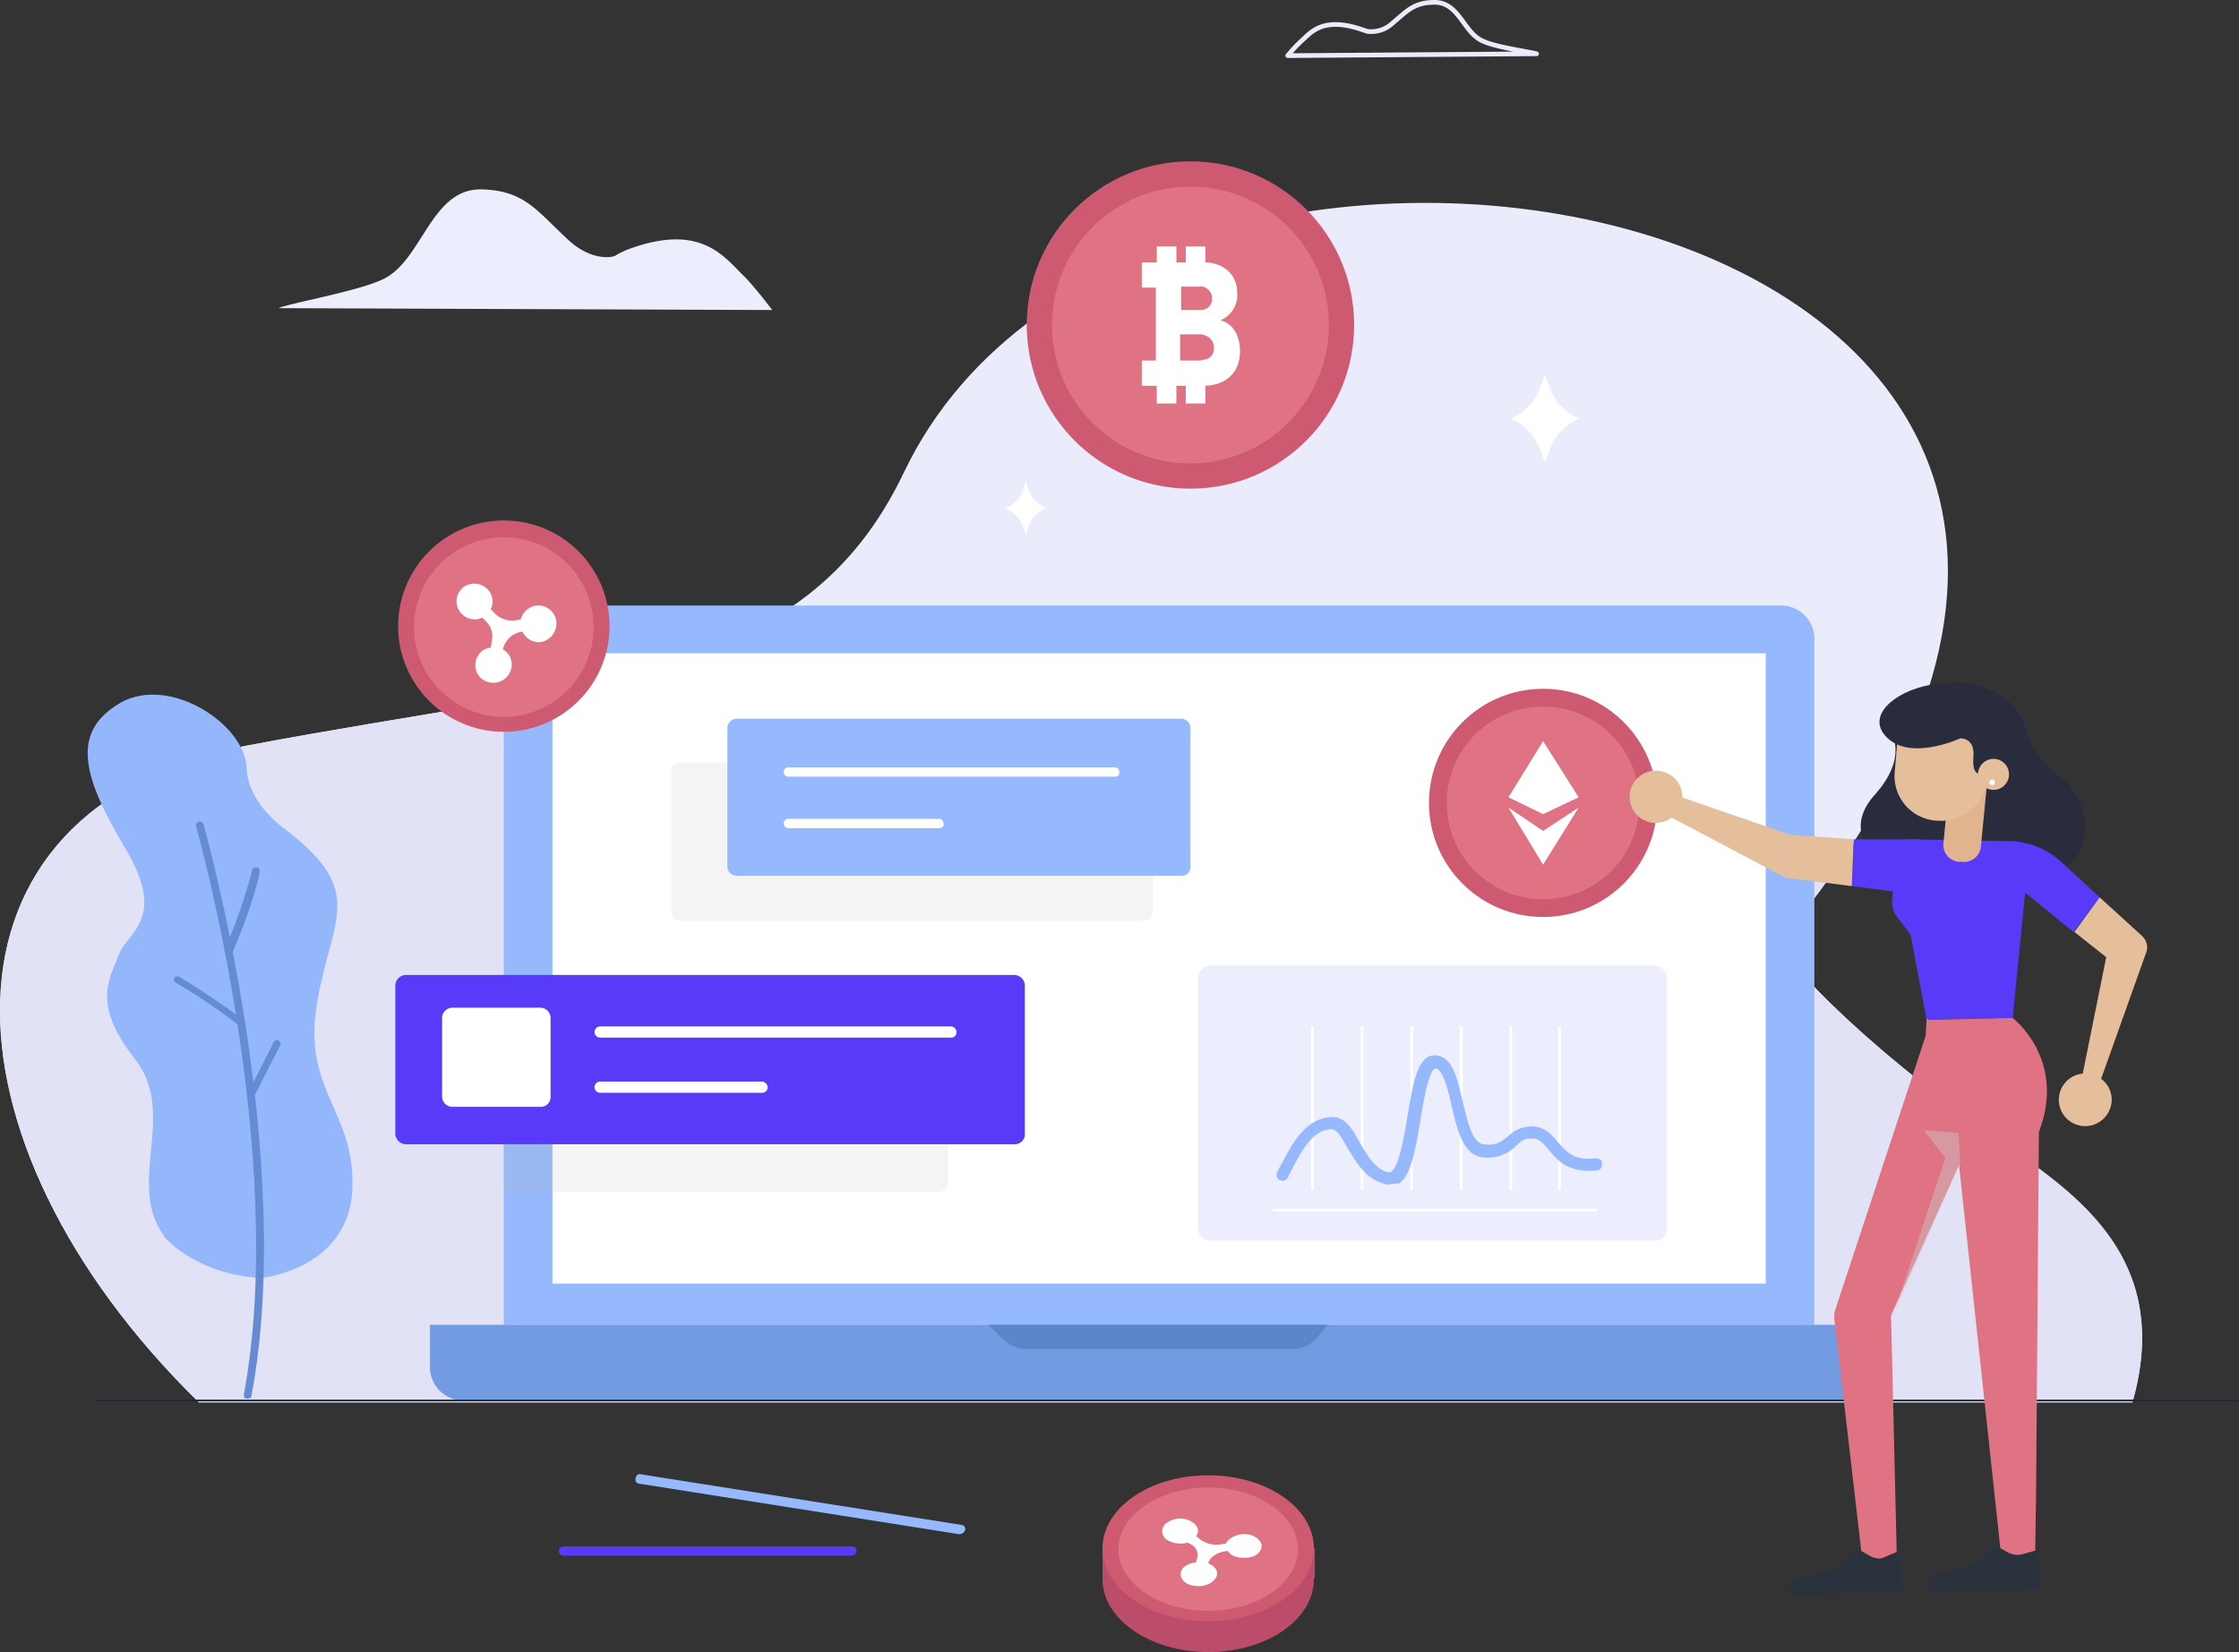 <svg xmlns="http://www.w3.org/2000/svg" xmlns:xlink="http://www.w3.org/1999/xlink" width="475.228" height="350.73" viewBox="0 0 475.228 350.73">
  <rect x="0" y="0" width="475.228" height="350.73" fill="#333333" stroke="none"/>
  <defs>
    <clipPath id="clip-path">
      <path id="Path_30603" data-name="Path 30603" d="M425.879,218.417C391.729,193.6,382.6,179.3,382.6,179.3,513.835,22.453,248.776-28.772,197.154,79.038c-21.443,45.07-65.322,44.077-139.776,58.174-68.9,13.1-66.711,83.786-9.927,139.379H457.845C467.375,243.037,441.564,229.734,425.879,218.417Z" transform="translate(-5.24 -21.944)"/>
    </clipPath>
  </defs>
  <g id="Group_2699" data-name="Group 2699" transform="translate(-5.24 -0.004)">
    <g id="Group_2659" data-name="Group 2659" transform="translate(5.24 43.076)">
      <path id="Path_30601" data-name="Path 30601" d="M425.879,218.417C391.729,193.6,382.6,179.3,382.6,179.3,513.835,22.453,248.776-28.772,197.154,79.038c-21.443,45.07-65.322,44.077-139.776,58.174-68.9,13.1-66.711,83.786-9.927,139.379H457.845C467.375,243.235,441.564,229.734,425.879,218.417Z" transform="translate(-5.24 -21.944)" fill="#eaebfb"/>
    </g>
    <g id="Group_2661" data-name="Group 2661" transform="translate(5.24 43.076)">
      <g id="Group_2660" data-name="Group 2660" clip-path="url(#clip-path)">
        <path id="Path_30602" data-name="Path 30602" d="M62.343,43.8S345.867,256.244,476.907,81.127V276.694H0V118.453Z" transform="translate(-10.404 -0.405)" fill="#e1e2f5"/>
      </g>
    </g>
    <path id="Path_30604" data-name="Path 30604" d="M139.832,46.113s-3.772-4.964-5.956-7.148c-4.169-3.971-8.935-11.317-24.024-5.956a17.6,17.6,0,0,0-3.375,1.588c-1.39.6-5.559.6-9.729-3.177C90,25.266,87.416,20.7,78.084,20.5c-10.721-.2-12.508,15.089-20.847,19.06C51.876,42.142,37.978,44.525,35,45.716Z" transform="translate(29.327 19.708)" fill="#ecedfd"/>
    <g id="Group_2663" data-name="Group 2663" transform="translate(23.845 147.471)">
      <path id="Path_30605" data-name="Path 30605" d="M51.321,198.369c.794,0,18.663-2.184,19.457-18.663.794-16.678-10.523-20.847-7.545-39.312s10.92-23.825-6.751-37.327c0,0-7.942-5.361-8.14-13.1-.4-9.133-16.281-19.656-26.8-13.7-10.523,6.155-8.14,15.487.993,30.775s.4,17.869-1.39,22.833S15.384,140,24.517,151.711c9.332,11.714-1.787,26.208,6.155,37.525C30.275,189.236,37.224,197.575,51.321,198.369Z" transform="translate(-14.61 -74.524)" fill="#93b7fa"/>
      <g id="Group_2662" data-name="Group 2662" transform="translate(18.314 26.902)">
        <path id="Path_30606" data-name="Path 30606" d="M36.948,210.629c-.4,0-.6-.4-.6-.794,9.53-50.828-9.927-120.12-10.126-120.716-.2-.4.2-.794.6-.993s.794.2.993.6c.2.794,19.855,70.285,10.126,121.51,0,.2-.4.4-.993.4Z" transform="translate(-21.529 -88.073)" fill="#648bd4"/>
        <path id="Path_30607" data-name="Path 30607" d="M29.9,111.266h0c-.6-.2-.6-.6-.6-.993A119.975,119.975,0,0,0,35.058,93.6c0-.4.4-.6.993-.6.4,0,.6.4.6.993-1.588,7.743-5.758,16.876-5.758,17.075A.873.873,0,0,1,29.9,111.266Z" transform="translate(-18.448 -83.218)" fill="#648bd4"/>
        <path id="Path_30608" data-name="Path 30608" d="M37.863,115.288c-.2,0-.2,0-.2-.2a134.28,134.28,0,0,0-13.5-9.133c-.4-.2-.4-.6-.2-.993s.6-.4.993-.2,9.729,5.956,13.7,9.332a.691.691,0,0,1,.2.993A1.79,1.79,0,0,1,37.863,115.288Z" transform="translate(-23.834 -71.753)" fill="#648bd4"/>
        <path id="Path_30609" data-name="Path 30609" d="M32.256,123.451h0a.643.643,0,0,1-.4-.993l5.361-10.523a.756.756,0,0,1,1.39.6l-5.361,10.523C33.05,123.451,32.653,123.451,32.256,123.451Z" transform="translate(-16.043 -65.026)" fill="#648bd4"/>
      </g>
    </g>
    <g id="Group_2664" data-name="Group 2664" transform="translate(218.597 79.521)">
      <path id="Path_30610" data-name="Path 30610" d="M117.664,53.685l-.6-1.985-.6,1.985a6.413,6.413,0,0,1-3.772,3.772h0a7.011,7.011,0,0,1,3.772,3.772l.6,1.985.6-1.985a6.413,6.413,0,0,1,3.772-3.772h0A7.721,7.721,0,0,1,117.664,53.685Z" transform="translate(-112.7 -29.066)" fill="#fff"/>
      <path id="Path_30611" data-name="Path 30611" d="M175.237,43.477,174.046,40.3l-1.191,3.177a11.016,11.016,0,0,1-6.155,6.155h0a11.64,11.64,0,0,1,6.155,6.155l1.191,3.177,1.191-3.177a11.017,11.017,0,0,1,6.155-6.155h0A10.463,10.463,0,0,1,175.237,43.477Z" transform="translate(-59.485 -40.3)" fill="#fff"/>
    </g>
    <g id="Group_2665" data-name="Group 2665" transform="translate(96.492 128.562)">
      <path id="Path_30612" data-name="Path 30612" d="M337.263,217.682H59.1V71.949A7.035,7.035,0,0,1,66.049,65H330.313a7.035,7.035,0,0,1,6.949,6.949V217.682Z" transform="translate(-43.415 -65)" fill="#95b9fc"/>
      <path id="Path_30613" data-name="Path 30613" d="M353.387,157.982H58.348a7.118,7.118,0,0,1-7.148-7.148V141.9H360.534v8.935A7.118,7.118,0,0,1,353.387,157.982Z" transform="translate(-51.2 10.782)" fill="#739be1"/>
      <path id="Path_30614" data-name="Path 30614" d="M110.9,141.9l3.177,3.177a7.326,7.326,0,0,0,4.765,1.985h56.586a6.4,6.4,0,0,0,5.162-2.383l2.383-2.78H110.9Z" transform="translate(7.632 10.782)" fill="#5b87c9"/>
      <rect id="Rectangle_867" data-name="Rectangle 867" width="257.514" height="133.82" transform="translate(26.009 10.126)" fill="#fff"/>
    </g>
    <line id="Line_179" data-name="Line 179" x2="454.471" transform="translate(25.809 297.326)" fill="none" stroke="#1d2738" stroke-linecap="round" stroke-linejoin="round" stroke-miterlimit="10" stroke-width="0.375"/>
    <g id="Group_2667" data-name="Group 2667" transform="translate(223.164 34.253)">
      <circle id="Ellipse_77" data-name="Ellipse 77" cx="34.745" cy="34.745" r="34.745" fill="#ce5a71"/>
      <g id="Group_2666" data-name="Group 2666" transform="translate(5.361 5.361)">
        <path id="Path_30615" data-name="Path 30615" d="M147.085,78.97A29.385,29.385,0,1,1,176.47,49.585,29.445,29.445,0,0,1,147.085,78.97Z" transform="translate(-117.7 -20.2)" fill="#df7383"/>
      </g>
      <path id="Path_30616" data-name="Path 30616" d="M143.978,42.285a5.8,5.8,0,0,0,3.574-5.758c0-3.772-2.581-6.353-6.751-6.552V26.6h-4.169v3.375h-1.985V26.6h-4.169v3.375H127.3v5.361h2.978V50.823H127.3v5.361h3.177v3.772h4.169V56.183h1.985v3.772H140.8V56.183c4.567-.2,7.346-2.978,7.346-7.346C148.147,45.462,146.559,42.881,143.978,42.285Zm-8.339-7.148h4.169a1.488,1.488,0,0,1,.993.2,2.442,2.442,0,0,1,1.39,2.184A2.248,2.248,0,0,1,140.8,39.9a1.79,1.79,0,0,1-.993.2h-4.169ZM140.6,50.624c-.4,0-.6.2-.993.2H135.44V45.263h4.169a1.488,1.488,0,0,1,.993.2,2.571,2.571,0,0,1,1.985,2.581A2.276,2.276,0,0,1,140.6,50.624Z" transform="translate(-102.879 -8.532)" fill="#fff"/>
    </g>
    <g id="Group_2672" data-name="Group 2672" transform="translate(89.741 110.494)">
      <circle id="Ellipse_78" data-name="Ellipse 78" cx="22.436" cy="22.436" r="22.436" fill="#ce5a71"/>
      <g id="Group_2671" data-name="Group 2671" transform="translate(3.375 3.574)">
        <g id="Group_2670" data-name="Group 2670">
          <g id="Group_2669" data-name="Group 2669">
            <g id="Group_2668" data-name="Group 2668">
              <path id="Path_30617" data-name="Path 30617" d="M68.56,95.821a19.06,19.06,0,1,1,19.06-19.06A19.065,19.065,0,0,1,68.56,95.821Z" transform="translate(-49.5 -57.7)" fill="#df7383"/>
            </g>
          </g>
        </g>
      </g>
      <path id="Path_30618" data-name="Path 30618" d="M75.159,70.481A3.9,3.9,0,0,0,70.989,67.3a4.033,4.033,0,0,0-3.375,2.978l-1.39.2a5.175,5.175,0,0,1-3.971-1.39l-.993-.993a3.674,3.674,0,0,0-.794-4.368,3.932,3.932,0,0,0-5.162-.2,3.84,3.84,0,0,0,4.169,6.353l.794.794a4.481,4.481,0,0,1,1.191,4.368l-.2,1.191a3.585,3.585,0,0,0-3.177,2.978,3.658,3.658,0,0,0,2.78,4.368,3.889,3.889,0,0,0,4.765-2.978,3.6,3.6,0,0,0-1.787-3.971,4.874,4.874,0,0,1,3.971-3.772h.2a3.845,3.845,0,0,0,3.971,2.184A4.023,4.023,0,0,0,75.159,70.481Z" transform="translate(-41.605 -49.237)" fill="#fff"/>
    </g>
    <g id="Group_2678" data-name="Group 2678" transform="translate(239.246 313.209)">
      <rect id="Rectangle_868" data-name="Rectangle 868" width="45.07" height="6.353" transform="translate(0 15.487)" fill="#bb4d6a"/>
      <path id="Path_30619" data-name="Path 30619" d="M145.536,161.3c-12.508,0-22.436,6.949-22.436,15.487s10.126,15.487,22.436,15.487c12.508,0,22.436-6.949,22.436-15.487C168.17,168.249,158.044,161.3,145.536,161.3Z" transform="translate(-123.1 -154.748)" fill="#bb4d6a"/>
      <g id="Group_2677" data-name="Group 2677" transform="translate(0)">
        <ellipse id="Ellipse_79" data-name="Ellipse 79" cx="22.436" cy="15.487" rx="22.436" ry="15.487" fill="#ce5a71"/>
        <g id="Group_2676" data-name="Group 2676" transform="translate(3.375 2.581)">
          <g id="Group_2675" data-name="Group 2675">
            <g id="Group_2674" data-name="Group 2674">
              <g id="Group_2673" data-name="Group 2673">
                <path id="Path_30620" data-name="Path 30620" d="M143.86,185.508c-10.523,0-19.06-5.956-19.06-13.1s8.537-13.1,19.06-13.1,19.06,5.956,19.06,13.1S154.383,185.508,143.86,185.508Z" transform="translate(-124.8 -159.3)" fill="#df7383"/>
              </g>
            </g>
          </g>
        </g>
        <path id="Path_30621" data-name="Path 30621" d="M150.559,168.135c-.4-1.39-2.184-2.383-4.169-2.184-1.588.2-2.978.993-3.375,1.985l-1.39.2a5.712,5.712,0,0,1-3.971-.993l-.993-.794c.794-.993.4-2.184-.794-2.978a4.846,4.846,0,0,0-5.162,0,2.156,2.156,0,0,0-.2,3.772,5.592,5.592,0,0,0,4.368.6l.794.4a2.49,2.49,0,0,1,1.191,2.978l-.2.794c-1.588.2-2.978.993-3.177,1.985-.4,1.39.794,2.78,2.78,2.978,2.184.4,4.169-.6,4.765-1.985.4-1.191-.4-2.184-1.787-2.78.4-1.39,1.985-2.383,3.971-2.581h.2c.6.993,2.184,1.588,3.971,1.39C149.368,170.914,150.757,169.524,150.559,168.135Z" transform="translate(-116.806 -153.442)" fill="#fff"/>
      </g>
    </g>
    <g id="Group_2684" data-name="Group 2684" transform="translate(308.538 146.233)">
      <circle id="Ellipse_80" data-name="Ellipse 80" cx="24.223" cy="24.223" r="24.223" fill="#ce5a71"/>
      <g id="Group_2682" data-name="Group 2682" transform="translate(3.772 3.772)">
        <g id="Group_2681" data-name="Group 2681">
          <g id="Group_2680" data-name="Group 2680">
            <g id="Group_2679" data-name="Group 2679">
              <path id="Path_30622" data-name="Path 30622" d="M180.35,116.7A20.45,20.45,0,1,1,200.8,96.25,20.421,20.421,0,0,1,180.35,116.7Z" transform="translate(-159.9 -75.8)" fill="#df7383"/>
            </g>
          </g>
        </g>
      </g>
      <g id="Group_2683" data-name="Group 2683" transform="translate(16.876 11.119)">
        <path id="Path_30623" data-name="Path 30623" d="M173.846,79.5,166.5,91.413l7.346,3.574,7.545-3.574Z" transform="translate(-166.5 -79.5)" fill="#fff"/>
        <path id="Path_30624" data-name="Path 30624" d="M173.846,98.711,181.391,86.6l-7.545,4.964L166.5,86.6Z" transform="translate(-166.5 -72.503)" fill="#fff"/>
      </g>
    </g>
    <g id="Group_2686" data-name="Group 2686" transform="translate(147.716 152.586)">
      <path id="Path_30625" data-name="Path 30625" d="M177.266,115.354H78.985A1.99,1.99,0,0,1,77,113.369V83.785A1.99,1.99,0,0,1,78.985,81.8h98.28a1.99,1.99,0,0,1,1.985,1.985V113.17A2.041,2.041,0,0,1,177.266,115.354Z" transform="translate(-77 -72.468)" fill="#b8b8b8" opacity="0.16"/>
      <path id="Path_30626" data-name="Path 30626" d="M179.295,110.456H84.985A1.99,1.99,0,0,1,83,108.47V79.085A1.99,1.99,0,0,1,84.985,77.1h94.309a1.99,1.99,0,0,1,1.985,1.985v29.583A1.833,1.833,0,0,1,179.295,110.456Z" transform="translate(-71.087 -77.1)" fill="#95b9fc"/>
      <g id="Group_2685" data-name="Group 2685" transform="translate(23.825 10.324)">
        <path id="Path_30627" data-name="Path 30627" d="M159.285,84.285H89.993a.993.993,0,0,1,0-1.985h69.292a.938.938,0,0,1,.993.993C160.278,83.888,160.079,84.285,159.285,84.285Z" transform="translate(-89 -82.3)" fill="#fff"/>
        <path id="Path_30628" data-name="Path 30628" d="M122.157,89.785H89.993a.993.993,0,0,1,0-1.985h31.966a.938.938,0,0,1,.993.993C123.15,89.19,122.753,89.785,122.157,89.785Z" transform="translate(-89 -76.88)" fill="#fff"/>
      </g>
    </g>
    <g id="Group_2689" data-name="Group 2689" transform="translate(89.145 206.988)">
      <path id="Path_30629" data-name="Path 30629" d="M151.424,145.537H59.1V111.585a1.99,1.99,0,0,1,1.985-1.985h90.338a1.99,1.99,0,0,1,1.985,1.985v31.966A2.135,2.135,0,0,1,151.424,145.537Z" transform="translate(-36.069 -99.474)" fill="#b8b8b8" opacity="0.16"/>
      <g id="Group_2688" data-name="Group 2688">
        <path id="Path_30630" data-name="Path 30630" d="M178.937,140.437H49.883a2.294,2.294,0,0,1-2.383-2.383V106.883a2.294,2.294,0,0,1,2.383-2.383H178.739a2.294,2.294,0,0,1,2.383,2.383v31.172A2.141,2.141,0,0,1,178.937,140.437Z" transform="translate(-47.5 -104.5)" fill="#583bf9"/>
        <g id="Group_2687" data-name="Group 2687" transform="translate(42.29 10.92)">
          <path id="Path_30631" data-name="Path 30631" d="M144.446,112.383H69.991a1.191,1.191,0,1,1,0-2.383h74.455a1.281,1.281,0,0,1,1.191,1.191A1.144,1.144,0,0,1,144.446,112.383Z" transform="translate(-68.8 -110)" fill="#fff"/>
          <path id="Path_30632" data-name="Path 30632" d="M104.34,118.283H69.991a1.191,1.191,0,0,1,0-2.383H104.34a1.281,1.281,0,0,1,1.191,1.191A1.144,1.144,0,0,1,104.34,118.283Z" transform="translate(-68.8 -104.186)" fill="#fff"/>
        </g>
        <path id="Path_30633" data-name="Path 30633" d="M73.347,129.046H54.684a2.2,2.2,0,0,1-2.184-2.184V110.184A2.2,2.2,0,0,1,54.684,108H73.347a2.2,2.2,0,0,1,2.184,2.184v16.678A2.083,2.083,0,0,1,73.347,129.046Z" transform="translate(-42.573 -101.051)" fill="#fff"/>
      </g>
    </g>
    <g id="Group_2692" data-name="Group 2692" transform="translate(259.498 205.002)">
      <path id="Path_30634" data-name="Path 30634" d="M230.19,161.872H135.881a2.628,2.628,0,0,1-2.581-2.581v-53.21a2.628,2.628,0,0,1,2.581-2.581H230.19a2.628,2.628,0,0,1,2.581,2.581v53.21A2.394,2.394,0,0,1,230.19,161.872Z" transform="translate(-133.3 -103.5)" fill="#ecedfd"/>
      <g id="Group_2691" data-name="Group 2691" transform="translate(15.884 12.906)">
        <g id="Group_2690" data-name="Group 2690" transform="translate(8.14)">
          <rect id="Rectangle_869" data-name="Rectangle 869" width="0.596" height="34.745" transform="translate(52.416)" fill="#fff"/>
          <rect id="Rectangle_870" data-name="Rectangle 870" width="0.596" height="34.745" transform="translate(42.092)" fill="#fff"/>
          <rect id="Rectangle_871" data-name="Rectangle 871" width="0.596" height="34.745" transform="translate(31.569)" fill="#fff"/>
          <rect id="Rectangle_872" data-name="Rectangle 872" width="0.596" height="34.745" transform="translate(21.046)" fill="#fff"/>
          <rect id="Rectangle_873" data-name="Rectangle 873" width="0.596" height="34.745" transform="translate(10.523)" fill="#fff"/>
          <rect id="Rectangle_874" data-name="Rectangle 874" width="0.596" height="34.745" fill="#fff"/>
        </g>
        <rect id="Rectangle_875" data-name="Rectangle 875" width="68.895" height="0.596" transform="translate(0 38.716)" fill="#fff"/>
      </g>
      <path id="Path_30635" data-name="Path 30635" d="M165.331,140.5a1.194,1.194,0,0,1-.794-.2c-3.971-.993-5.956-4.567-7.743-7.545-1.191-1.985-2.184-3.971-3.375-3.971-3.971,0-6.353,4.567-8.339,8.339a18.368,18.368,0,0,0-.993,1.985,1.294,1.294,0,1,1-2.184-1.39c.4-.6.6-1.191.993-1.787,2.184-4.169,5.162-9.729,10.721-9.729,2.78,0,4.169,2.581,5.758,5.361s3.177,5.559,5.956,6.353h.6c1.787-1.191,2.78-7.148,3.574-11.913,1.191-7.148,2.184-12.905,5.758-12.905h.2c3.574.2,4.567,4.765,5.758,9.729.993,4.169,1.985,8.736,4.368,9.133,2.78.4,3.772-.6,5.162-1.588a7.245,7.245,0,0,1,5.559-2.184c2.581.2,3.971,1.985,5.162,3.375,1.787,1.985,3.375,3.971,7.942,3.375.794,0,1.39.4,1.39,1.191s-.4,1.39-1.191,1.39c-5.956.6-8.339-2.184-10.126-4.368-1.191-1.39-1.985-2.383-3.375-2.383-1.787-.2-2.581.6-3.574,1.588a8.564,8.564,0,0,1-7.148,2.383c-4.169-.6-5.361-5.956-6.552-11.119-.794-3.375-1.787-7.545-3.375-7.743h0c-1.39,0-2.581,7.148-3.177,10.721-.993,6.155-1.985,11.913-4.567,13.7C166.522,140.3,165.927,140.5,165.331,140.5Z" transform="translate(-125.026 -94.04)" fill="#95b9fc"/>
    </g>
    <g id="Group_2693" data-name="Group 2693" transform="translate(123.891 312.959)">
      <path id="Path_30636" data-name="Path 30636" d="M141.922,170.633l-67.9-10.721a.875.875,0,0,1-.794-1.191h0a.875.875,0,0,1,1.191-.794l67.9,10.721a.875.875,0,0,1,.794,1.191h0A1.341,1.341,0,0,1,141.922,170.633Z" transform="translate(-56.945 -157.874)" fill="#95b9fc"/>
      <path id="Path_30637" data-name="Path 30637" d="M127.145,167.585H65.993a.938.938,0,0,1-.993-.993h0a.938.938,0,0,1,.993-.993h61.152a.938.938,0,0,1,.993.993h0A1.064,1.064,0,0,1,127.145,167.585Z" transform="translate(-65 -150.26)" fill="#583bf9"/>
    </g>
    <g id="Group_2698" data-name="Group 2698" transform="translate(351.152 144.838)">
      <g id="Group_2697" data-name="Group 2697">
        <path id="Path_30638" data-name="Path 30638" d="M223.306,73.2s14.3-.6,16.479,11.913c0,0,2.581,5.361,6.155,7.743,7.148,4.368,11.317,21.84-9.133,23.031-28.988,1.588-37.922-9.53-29.782-18.663,7.545-8.339,3.375-13.7,3.375-13.7Z" transform="translate(-155.131 -73.198)" fill="#282c3c"/>
        <path id="Path_30639" data-name="Path 30639" d="M207.909,93.574l6.552,34.746,18.266-.4L236.1,93.971a3.477,3.477,0,0,0-3.177-3.574l-21.84-.4A3.231,3.231,0,0,0,207.909,93.574Z" transform="translate(-151.448 -56.64)" fill="#583bf9"/>
        <path id="Path_30640" data-name="Path 30640" d="M217.5,90H203.6l-.4,9.927,15.487,1.985Z" transform="translate(-156.07 -56.64)" fill="#583bf9"/>
        <path id="Path_30641" data-name="Path 30641" d="M210.594,90.493l-13.5-.993-.993,9.133,14.1,1.787Z" transform="translate(-163.067 -57.133)" fill="#e5be9c"/>
        <path id="Path_30642" data-name="Path 30642" d="M209.214,93.442,186.183,85.5,183.8,89.669l24.421,12.905Z" transform="translate(-175.188 -61.074)" fill="#e5be9c"/>
        <path id="Path_30643" data-name="Path 30643" d="M208.294,91.8l-.794,9.53a5.17,5.17,0,0,0,.794,2.978l6.155,8.14Z" transform="translate(-151.833 -54.866)" fill="#583bf9"/>
        <path id="Path_30644" data-name="Path 30644" d="M189.861,90.877a5.554,5.554,0,1,1-2.184-7.545A5.347,5.347,0,0,1,189.861,90.877Z" transform="translate(-179.463 -63.87)" fill="#e5be9c"/>
        <path id="Path_30645" data-name="Path 30645" d="M220.5,90.2a17.006,17.006,0,0,1,10.721,4.964l7.545,6.949-5.559,7.346L220.5,99.135Z" transform="translate(-139.022 -56.443)" fill="#583bf9"/>
        <g id="Group_2696" data-name="Group 2696" transform="translate(53.007 0.198)">
          <g id="Group_2695" data-name="Group 2695">
            <g id="Group_2694" data-name="Group 2694" transform="translate(3.197 6.954)">
              <path id="Path_30646" data-name="Path 30646" d="M216.98,101.466h-.794a3.584,3.584,0,0,1-3.177-3.971l1.39-14.3,7.942.794-1.39,14.3A3.584,3.584,0,0,1,216.98,101.466Z" transform="translate(-202.626 -70.493)" fill="#dfb48f"/>
              <path id="Path_30647" data-name="Path 30647" d="M216.962,99.037h-.4a9.5,9.5,0,0,1-8.736-10.523l.993-11.714,19.656,1.588L227.485,90.1A9.781,9.781,0,0,1,216.962,99.037Z" transform="translate(-207.77 -76.8)" fill="#e5be9c"/>
            </g>
            <path id="Path_30648" data-name="Path 30648" d="M230.66,89.385l-2.383,2.978s-2.581,1.39-2.184-3.375c.4-4.169-2.78-3.971-2.78-3.971s-11.516,5.361-16.281-.993c-3.772-5.162,5.361-10.92,14.3-10.721l10.126,7.346Z" transform="translate(-206.16 -73.297)" fill="#282c3c"/>
            <path id="Path_30649" data-name="Path 30649" d="M216.709,84.388a3.29,3.29,0,1,0,3.574-2.978A3.314,3.314,0,0,0,216.709,84.388Z" transform="translate(-195.783 -65.322)" fill="#e5be9c"/>
            <path id="Path_30650" data-name="Path 30650" d="M217.9,84.2a.6.6,0,1,0,.6-.6Q218.2,83.6,217.9,84.2Z" transform="translate(-194.591 -63.145)" fill="#fff"/>
          </g>
        </g>
        <path id="Path_30651" data-name="Path 30651" d="M211.3,109.3" transform="translate(-148.088 -37.62)" fill="#3d415b"/>
        <path id="Path_30652" data-name="Path 30652" d="M239.2,114.958,220.931,109.2l-.2,3.574-19.259,58.372a6.542,6.542,0,0,0,0,2.78l5.956,51.423,7.148-2.978-1.191-50.232Z" transform="translate(-157.918 -37.719)" fill="#df7383"/>
        <path id="Path_30653" data-name="Path 30653" d="M227.692,109.1,213,109.7l12.31,114.164,7.148-.2.2-13.3.6-77.036C239.208,117.836,227.692,109.1,227.692,109.1Z" transform="translate(-146.413 -37.818)" fill="#df7383"/>
        <path id="Path_30654" data-name="Path 30654" d="M224.231,166.3l-3.375,3.375-7.545,1.787a2.155,2.155,0,0,0-1.588,1.588l-.4.993c-.2.6.2,1.191.794.993l21.84-.4a1.357,1.357,0,0,0,1.39-1.39l-.794-6.949-2.78.794a4.461,4.461,0,0,1-3.574-.4l-1.39-.794A2.437,2.437,0,0,0,224.231,166.3Z" transform="translate(-148.114 17.955)" fill="#29323d"/>
        <path id="Path_30655" data-name="Path 30655" d="M211.3,109.5l18.068-.4-15.089,7.148Z" transform="translate(-148.088 -37.818)" fill="#df7383"/>
        <path id="Path_30656" data-name="Path 30656" d="M209.431,166.769l-3.375,3.375-7.545,1.787a2.155,2.155,0,0,0-1.588,1.588l-.4.993c-.2.6.2,1.191.794.993l21.84-.4a1.357,1.357,0,0,0,1.39-1.39l-.6-6.949-2.78.794a4.461,4.461,0,0,1-3.574-.4l-1.39-.794A2.164,2.164,0,0,0,209.431,166.769Z" transform="translate(-162.699 18.28)" fill="#29323d"/>
        <path id="Path_30657" data-name="Path 30657" d="M235.61,123.722a5.589,5.589,0,1,1-1.588-7.743A5.49,5.49,0,0,1,235.61,123.722Z" transform="translate(-134.277 -31.989)" fill="#e5be9c"/>
        <path id="Path_30658" data-name="Path 30658" d="M227,103.546l6.751,5.361-4.964,24.62,3.177,3.177,10.126-28.392a3.33,3.33,0,0,0-.794-3.971l-8.935-8.14Z" transform="translate(-132.617 -50.53)" fill="#e5be9c"/>
      </g>
      <path id="Path_30659" data-name="Path 30659" d="M214.152,121.1l4.567,5.956L207.6,160.611l14.3-32.561-.4-6.353Z" transform="translate(-151.734 -25.992)" fill="#cacaca" opacity="0.44"/>
    </g>
    <path id="Path_30660" data-name="Path 30660" d="M142.9,11.817a30.951,30.951,0,0,1,2.978-3.177c1.985-1.787,4.368-4.964,12.111-2.581l1.787.6a6.551,6.551,0,0,0,4.964-1.39C168.115,2.485,169.505.5,174.072.5c5.361,0,6.155,6.751,10.523,8.339,2.581,1.191,9.729,2.184,11.119,2.581Z" transform="translate(135.658)" fill="none" stroke="#eaebfb" stroke-linecap="round" stroke-linejoin="round" stroke-miterlimit="10" stroke-width="0.992"/>
  </g>
</svg>
